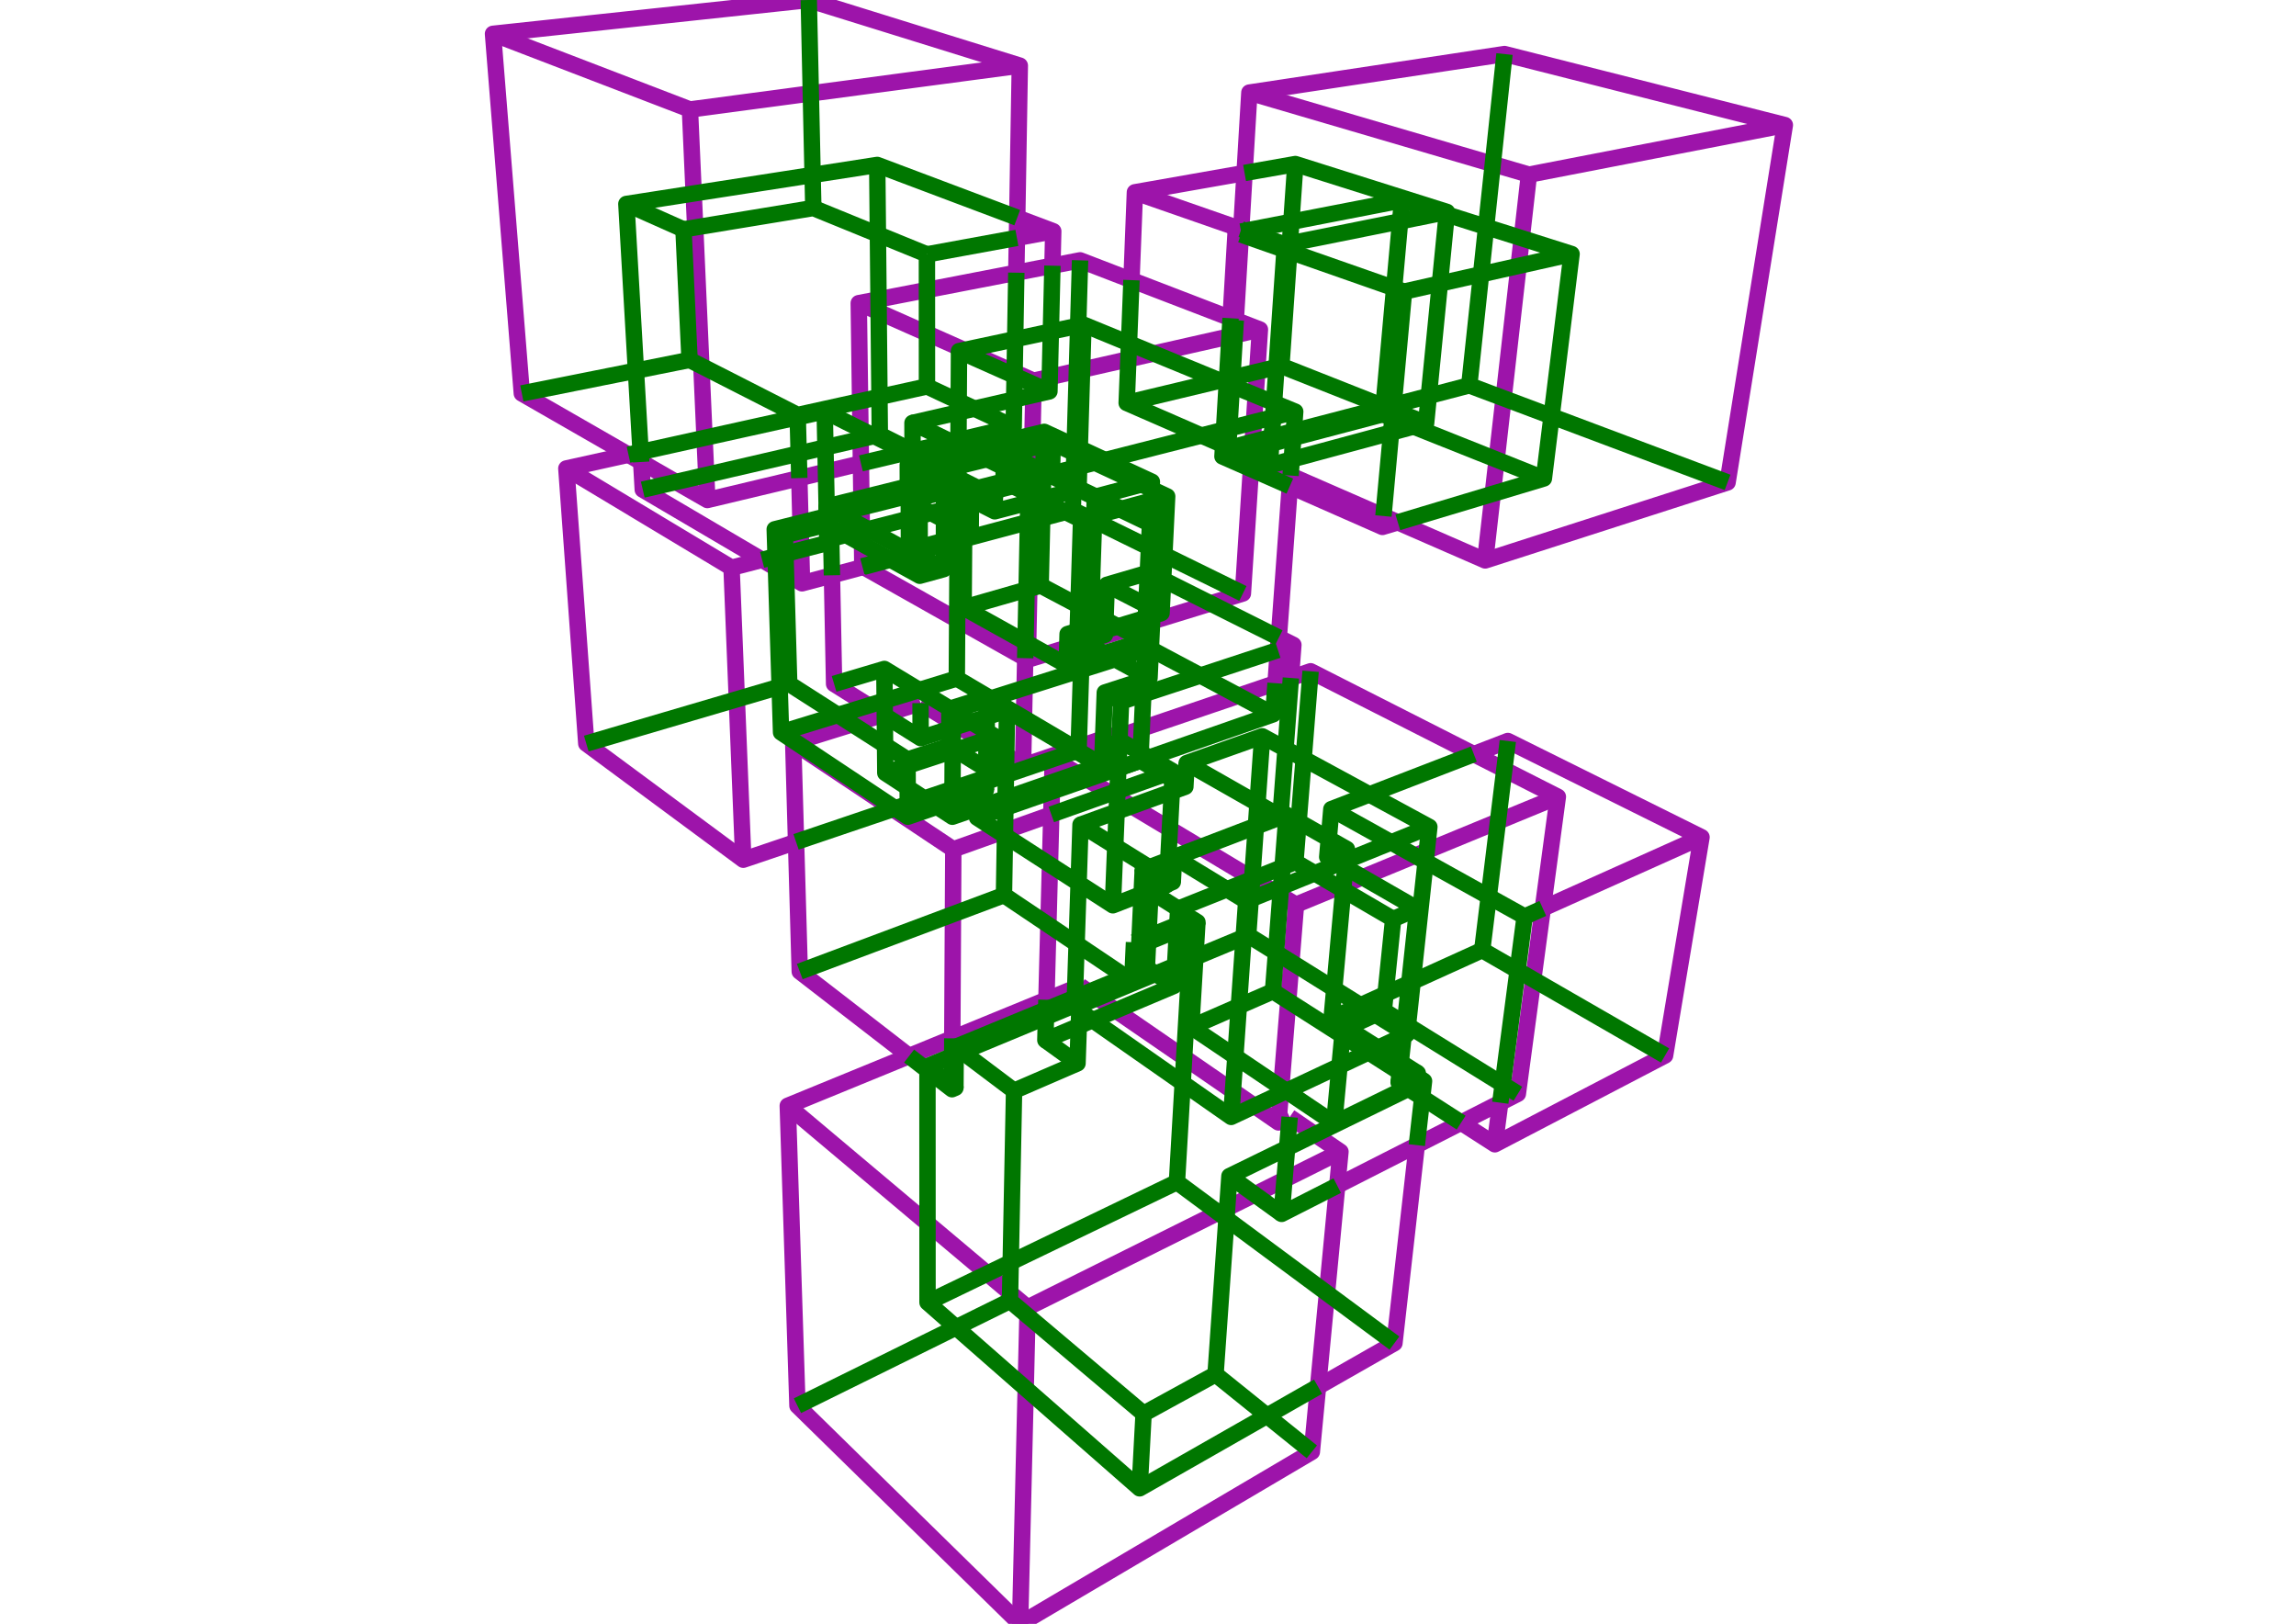 <?xml version='1.0' encoding='ascii'?>
<svg xmlns="http://www.w3.org/2000/svg" xmlns:inkscape="http://www.inkscape.org/namespaces/inkscape" height="297" version="1.1" width="420">
    <g id="fressstylelayer_LineSet" inkscape:groupmode="lineset" inkscape:label="fressstylelayer_LineSet">
        <g id="strokes" inkscape:groupmode="layer" inkscape:label="strokes">
            <path d=" M 197.587, 180.322 196.678, 180.695 191.417, 182.851 182.164, 186.643 174.200, 189.907 166.296, 193.146 157.043, 196.938 147.790, 200.731 144.106, 202.241 144.428, 212.235 144.751, 222.230 145.073, 232.225 145.396, 242.220 145.719, 252.214 145.876, 257.103 153.020, 264.101 160.163, 271.099 167.307, 278.096 174.450, 285.094 181.594, 292.092 186.604, 297.000 195.218, 291.921 203.833, 286.843 212.447, 281.764 221.061, 276.685 229.676, 271.606 238.290, 266.528 239.970, 265.537 240.920, 255.583 241.108, 253.613 242.058, 243.658 242.739, 236.513 243.689, 226.559 244.616, 216.845 245.208, 210.649 240.550, 207.468 235.918, 204.304 " fill="none" stroke="rgb(157, 20, 170)" stroke-linecap="butt" stroke-linejoin="round" stroke-opacity="1.0" stroke-width="3.0" />
            <path d=" M 245.208, 210.649 236.256, 215.107 234.968, 215.748 226.017, 220.206 224.484, 220.969 215.533, 225.426 206.581, 229.884 197.630, 234.341 188.678, 238.799 187.981, 239.146 " fill="none" stroke="rgb(157, 20, 170)" stroke-linecap="butt" stroke-linejoin="round" stroke-opacity="1.0" stroke-width="3.0" />
            <path d=" M 144.106, 202.241 151.758, 208.678 159.411, 215.115 167.064, 221.552 169.666, 223.740 177.318, 230.177 184.777, 236.451 187.981, 239.146 187.946, 240.623 187.708, 250.620 187.629, 253.946 187.391, 263.944 187.153, 273.941 186.915, 283.938 186.677, 293.935 186.604, 297.000 " fill="none" stroke="rgb(157, 20, 170)" stroke-linecap="butt" stroke-linejoin="round" stroke-opacity="1.0" stroke-width="3.0" />
            <path d=" M 235.918, 204.304 233.868, 205.286 " fill="none" stroke="rgb(157, 20, 170)" stroke-linecap="butt" stroke-linejoin="round" stroke-opacity="1.0" stroke-width="3.0" />
            <path d=" M 237.074, 165.469 236.271, 175.437 235.468, 185.405 234.666, 195.372 234.292, 200.010 233.868, 205.286 229.485, 202.270 221.247, 196.602 213.009, 190.933 204.771, 185.264 204.103, 184.805 197.587, 180.322 " fill="none" stroke="rgb(157, 20, 170)" stroke-linecap="butt" stroke-linejoin="round" stroke-opacity="1.0" stroke-width="3.0" />
            <path d=" M 207.605, 35.167 217.049, 38.454 226.493, 41.741 227.051, 41.935 " fill="none" stroke="rgb(157, 20, 170)" stroke-linecap="butt" stroke-linejoin="round" stroke-opacity="1.0" stroke-width="3.0" />
            <path d=" M 227.665, 31.637 217.817, 33.370 207.968, 35.103 207.605, 35.167 207.214, 45.160 206.976, 51.232 " fill="none" stroke="rgb(157, 20, 170)" stroke-linecap="butt" stroke-linejoin="round" stroke-opacity="1.0" stroke-width="3.0" />
            <path d=" M 241.108, 253.613 249.796, 248.662 255.083, 245.650 256.205, 235.713 257.328, 225.776 258.450, 215.839 259.172, 209.445 " fill="none" stroke="rgb(157, 20, 170)" stroke-linecap="butt" stroke-linejoin="round" stroke-opacity="1.0" stroke-width="3.0" />
            <path d=" M 117.289, 84.498 117.579, 89.552 126.199, 94.621 134.819, 99.691 139.411, 102.391 141.939, 103.878 143.787, 104.964 146.714, 106.686 152.185, 105.222 157.932, 103.684 " fill="none" stroke="rgb(157, 20, 170)" stroke-linecap="butt" stroke-linejoin="round" stroke-opacity="1.0" stroke-width="3.0" />
            <path d=" M 192.668, 42.290 186.018, 43.509 " fill="none" stroke="rgb(157, 20, 170)" stroke-linecap="butt" stroke-linejoin="round" stroke-opacity="1.0" stroke-width="3.0" />
            <path d=" M 192.518, 48.594 192.668, 42.290 186.081, 39.810 " fill="none" stroke="rgb(157, 20, 170)" stroke-linecap="butt" stroke-linejoin="round" stroke-opacity="1.0" stroke-width="3.0" />
            <path d=" M 168.394, 128.592 161.848, 130.625 161.564, 130.713 155.924, 132.465 146.375, 135.432 145.506, 135.702 145.099, 135.829 145.385, 145.825 145.618, 153.975 145.905, 163.971 146.191, 173.967 146.298, 177.693 154.211, 183.808 162.124, 189.922 166.296, 193.146 " fill="none" stroke="rgb(157, 20, 170)" stroke-linecap="butt" stroke-linejoin="round" stroke-opacity="1.0" stroke-width="3.0" />
            <path d=" M 174.385, 155.342 174.331, 165.342 174.278, 175.342 174.224, 185.342 174.200, 189.907 " fill="none" stroke="rgb(157, 20, 170)" stroke-linecap="butt" stroke-linejoin="round" stroke-opacity="1.0" stroke-width="3.0" />
            <path d=" M 187.142, 140.038 182.104, 136.962 179.782, 135.544 173.658, 131.806 168.394, 128.592 " fill="none" stroke="rgb(157, 20, 170)" stroke-linecap="butt" stroke-linejoin="round" stroke-opacity="1.0" stroke-width="3.0" />
            <path d=" M 203.911, 134.932 203.290, 134.574 196.487, 136.876 187.142, 140.038 187.314, 131.462 187.428, 125.795 187.537, 120.379 " fill="none" stroke="rgb(157, 20, 170)" stroke-linecap="butt" stroke-linejoin="round" stroke-opacity="1.0" stroke-width="3.0" />
            <path d=" M 145.099, 135.829 153.421, 141.374 161.742, 146.919 163.338, 147.982 171.660, 153.527 174.385, 155.342 182.981, 152.285 192.310, 148.967 " fill="none" stroke="rgb(157, 20, 170)" stroke-linecap="butt" stroke-linejoin="round" stroke-opacity="1.0" stroke-width="3.0" />
            <path d=" M 267.280, 205.323 273.446, 209.287 282.312, 204.662 291.179, 200.038 300.045, 195.413 304.589, 193.043 306.236, 183.179 307.882, 173.316 309.528, 163.452 311.175, 153.589 311.253, 153.122 302.297, 148.674 293.341, 144.225 284.385, 139.777 275.822, 135.524 269.601, 137.925 " fill="none" stroke="rgb(157, 20, 170)" stroke-linecap="butt" stroke-linejoin="round" stroke-opacity="1.0" stroke-width="3.0" />
            <path d=" M 311.253, 153.122 302.129, 157.216 293.005, 161.309 283.881, 165.402 282.223, 166.146 " fill="none" stroke="rgb(157, 20, 170)" stroke-linecap="butt" stroke-linejoin="round" stroke-opacity="1.0" stroke-width="3.0" />
            <path d=" M 114.966, 83.164 105.203, 85.327 103.601, 85.681 104.324, 95.655 105.047, 105.629 105.769, 115.603 106.492, 125.577 107.247, 136.000 115.287, 141.945 123.328, 147.891 131.368, 153.837 135.967, 157.239 145.440, 154.035 145.618, 153.975 " fill="none" stroke="rgb(157, 20, 170)" stroke-linecap="butt" stroke-linejoin="round" stroke-opacity="1.0" stroke-width="3.0" />
            <path d=" M 133.820, 103.835 134.222, 113.827 134.624, 123.819 135.025, 133.811 135.427, 143.803 135.829, 153.795 135.967, 157.239 " fill="none" stroke="rgb(157, 20, 170)" stroke-linecap="butt" stroke-linejoin="round" stroke-opacity="1.0" stroke-width="3.0" />
            <path d=" M 161.564, 130.713 158.890, 129.039 152.578, 125.086 152.380, 115.088 152.185, 105.222 " fill="none" stroke="rgb(157, 20, 170)" stroke-linecap="butt" stroke-linejoin="round" stroke-opacity="1.0" stroke-width="3.0" />
            <path d=" M 103.601, 85.681 112.174, 90.831 120.746, 95.981 129.318, 101.130 133.820, 103.835 139.411, 102.391 " fill="none" stroke="rgb(157, 20, 170)" stroke-linecap="butt" stroke-linejoin="round" stroke-opacity="1.0" stroke-width="3.0" />
            <path d=" M 235.943, 88.913 245.095, 92.943 252.884, 96.373 255.698, 95.528 " fill="none" stroke="rgb(157, 20, 170)" stroke-linecap="butt" stroke-linejoin="round" stroke-opacity="1.0" stroke-width="3.0" />
            <path d=" M 226.020, 42.543 226.994, 42.884 " fill="none" stroke="rgb(157, 20, 170)" stroke-linecap="butt" stroke-linejoin="round" stroke-opacity="1.0" stroke-width="3.0" />
            <path d=" M 227.026, 42.348 226.020, 42.543 225.435, 52.526 225.102, 58.201 " fill="none" stroke="rgb(157, 20, 170)" stroke-linecap="butt" stroke-linejoin="round" stroke-opacity="1.0" stroke-width="3.0" />
            <path d=" M 192.579, 138.776 197.069, 141.470 205.644, 146.614 214.000, 151.627 219.665, 155.025 228.240, 160.170 229.204, 160.748 237.074, 165.469 244.857, 162.261 254.102, 158.451 260.997, 155.609 270.242, 151.799 279.488, 147.988 284.974, 145.727 " fill="none" stroke="rgb(157, 20, 170)" stroke-linecap="butt" stroke-linejoin="round" stroke-opacity="1.0" stroke-width="3.0" />
            <path d=" M 244.616, 216.845 253.530, 212.313 259.172, 209.445 267.280, 205.323 274.442, 201.682 277.656, 200.048 278.991, 190.138 280.326, 180.227 280.472, 179.147 281.807, 169.237 282.223, 166.146 283.558, 156.236 284.893, 146.325 284.974, 145.727 276.056, 141.202 275.180, 140.757 269.601, 137.925 260.683, 133.400 251.766, 128.874 242.848, 124.349 239.744, 122.773 236.138, 123.997 233.329, 124.950 226.554, 127.249 217.084, 130.462 208.863, 133.251 204.823, 134.622 203.911, 134.932 203.268, 135.150 201.764, 135.660 197.302, 137.174 197.246, 137.193 197.105, 137.241 196.775, 137.353 192.579, 138.776 192.578, 138.828 192.466, 143.063 192.421, 144.765 192.310, 148.967 192.068, 158.151 191.805, 168.148 191.778, 169.168 191.514, 179.165 191.417, 182.851 " fill="none" stroke="rgb(157, 20, 170)" stroke-linecap="butt" stroke-linejoin="round" stroke-opacity="1.0" stroke-width="3.0" />
            <path d=" M 228.951, 83.863 236.083, 86.974 245.249, 90.971 253.067, 94.381 255.698, 95.528 264.864, 99.526 271.681, 102.499 281.201, 99.436 290.720, 96.373 300.239, 93.309 309.758, 90.246 316.021, 88.231 317.603, 78.357 319.186, 68.483 320.768, 58.609 322.351, 48.735 323.933, 38.861 325.516, 28.987 326.496, 22.871 316.802, 20.416 307.108, 17.962 297.414, 15.507 287.720, 13.052 278.026, 10.598 275.213, 9.885 265.325, 11.378 255.437, 12.871 245.549, 14.364 235.662, 15.857 228.543, 16.931 227.947, 26.914 227.665, 31.637 227.070, 41.619 227.051, 41.935 227.026, 42.348 226.994, 42.884 226.399, 52.867 226.058, 58.569 " fill="none" stroke="rgb(157, 20, 170)" stroke-linecap="butt" stroke-linejoin="round" stroke-opacity="1.0" stroke-width="3.0" />
            <path d=" M 326.496, 22.871 316.678, 24.773 306.861, 26.676 297.044, 28.578 287.226, 30.481 279.684, 31.942 " fill="none" stroke="rgb(157, 20, 170)" stroke-linecap="butt" stroke-linejoin="round" stroke-opacity="1.0" stroke-width="3.0" />
            <path d=" M 228.543, 16.931 238.138, 19.748 247.734, 22.564 257.329, 25.380 266.924, 28.197 276.519, 31.013 279.684, 31.942 278.557, 41.878 278.366, 43.568 277.238, 53.504 276.112, 63.441 274.984, 73.377 273.858, 83.313 273.063, 90.320 271.936, 100.256 271.681, 102.499 " fill="none" stroke="rgb(157, 20, 170)" stroke-linecap="butt" stroke-linejoin="round" stroke-opacity="1.0" stroke-width="3.0" />
            <path d=" M 188.019, 120.651 191.453, 119.594 195.219, 118.435 197.925, 117.603 198.297, 117.488 205.701, 115.210 209.549, 114.026 209.731, 113.970 210.481, 113.739 210.758, 113.654 220.316, 110.713 221.440, 110.367 227.359, 108.545 228.003, 98.566 228.646, 88.587 228.827, 85.780 228.951, 83.863 228.964, 83.662 229.068, 82.053 229.147, 80.821 229.380, 77.205 229.696, 72.309 229.975, 67.986 230.473, 60.266 226.058, 58.569 225.102, 58.201 215.768, 54.612 206.976, 51.232 197.573, 47.616 192.518, 48.594 185.911, 49.871 176.093, 51.770 169.560, 53.033 160.707, 54.746 157.089, 55.445 157.225, 65.444 157.332, 73.378 157.401, 78.493 157.426, 80.325 157.486, 84.751 157.571, 91.071 157.595, 92.822 157.640, 96.159 157.652, 97.085 157.685, 99.459 157.740, 103.576 157.932, 103.684 166.643, 108.596 175.091, 113.361 183.802, 118.273 187.537, 120.379 188.019, 120.651 " fill="none" stroke="rgb(157, 20, 170)" stroke-linecap="butt" stroke-linejoin="round" stroke-opacity="1.0" stroke-width="3.0" />
            <path d=" M 230.473, 60.266 225.895, 61.302 224.907, 61.525 215.153, 63.731 211.066, 64.655 206.410, 65.708 196.657, 67.914 192.033, 68.960 189.072, 69.629 " fill="none" stroke="rgb(157, 20, 170)" stroke-linecap="butt" stroke-linejoin="round" stroke-opacity="1.0" stroke-width="3.0" />
            <path d=" M 157.089, 55.445 166.231, 59.499 169.563, 60.977 176.398, 64.009 185.603, 68.091 189.072, 69.629 189.059, 70.281 188.868, 79.500 188.818, 81.946 188.751, 85.200 188.692, 88.053 188.640, 90.557 188.615, 91.779 188.409, 101.777 188.202, 111.774 188.019, 120.651 " fill="none" stroke="rgb(157, 20, 170)" stroke-linecap="butt" stroke-linejoin="round" stroke-opacity="1.0" stroke-width="3.0" />
            <path d=" M 185.911, 49.871 186.018, 43.509 186.081, 39.810 186.249, 29.811 186.418, 19.813 186.550, 12.001 177.001, 9.032 167.452, 6.064 157.903, 3.095 148.353, 0.127 147.946, 0.000 138.003, 1.065 128.060, 2.129 118.117, 3.194 108.173, 4.258 98.230, 5.323 90.183, 6.185 90.982, 16.153 91.781, 26.121 92.580, 36.089 93.380, 46.057 94.179, 56.025 94.978, 65.993 95.456, 71.958 104.127, 76.938 112.799, 81.919 114.966, 83.164 117.289, 84.498 123.643, 88.148 129.390, 91.449 139.117, 89.130 146.215, 87.438 151.085, 86.277 157.486, 84.751 " fill="none" stroke="rgb(157, 20, 170)" stroke-linecap="butt" stroke-linejoin="round" stroke-opacity="1.0" stroke-width="3.0" />
            <path d=" M 186.550, 12.001 176.637, 13.319 166.725, 14.636 156.812, 15.954 146.899, 17.271 136.986, 18.589 127.073, 19.906 126.209, 20.021 " fill="none" stroke="rgb(157, 20, 170)" stroke-linecap="butt" stroke-linejoin="round" stroke-opacity="1.0" stroke-width="3.0" />
            <path d=" M 90.183, 6.185 99.518, 9.770 108.854, 13.356 118.189, 16.941 126.209, 20.021 126.653, 30.011 126.893, 35.387 127.170, 41.603 127.615, 51.593 128.060, 61.583 128.297, 66.924 128.742, 76.915 128.883, 80.081 129.328, 90.071 129.390, 91.449 " fill="none" stroke="rgb(157, 20, 170)" stroke-linecap="butt" stroke-linejoin="round" stroke-opacity="1.0" stroke-width="3.0" />
            <path d=" M 236.595, 117.956 233.769, 118.885 " fill="none" stroke="rgb(157, 20, 170)" stroke-linecap="butt" stroke-linejoin="round" stroke-opacity="1.0" stroke-width="3.0" />
            <path d=" M 236.138, 123.997 236.595, 117.956 233.933, 116.623 " fill="none" stroke="rgb(157, 20, 170)" stroke-linecap="butt" stroke-linejoin="round" stroke-opacity="1.0" stroke-width="3.0" />
            <path d=" M 146.215, 87.438 146.427, 95.623 146.467, 97.134 146.714, 106.686 " fill="none" stroke="rgb(157, 20, 170)" stroke-linecap="butt" stroke-linejoin="round" stroke-opacity="1.0" stroke-width="3.0" />
            <path d=" M 233.329, 124.950 233.769, 118.885 233.933, 116.623 234.657, 106.649 235.380, 96.675 235.943, 88.913 236.083, 86.974 " fill="none" stroke="rgb(157, 20, 170)" stroke-linecap="butt" stroke-linejoin="round" stroke-opacity="1.0" stroke-width="3.0" />
            <path d=" M 253.067, 94.381 252.884, 96.373 " fill="none" stroke="rgb(157, 20, 170)" stroke-linecap="butt" stroke-linejoin="round" stroke-opacity="1.0" stroke-width="3.0" />
            <path d=" M 274.442, 201.682 273.446, 209.287 " fill="none" stroke="rgb(157, 20, 170)" stroke-linecap="butt" stroke-linejoin="round" stroke-opacity="1.0" stroke-width="3.0" />
        </g>
    </g>
    <g id="fressstylelayer_hidden lines" inkscape:groupmode="lineset" inkscape:label="fressstylelayer_hidden lines">
        <g id="strokes" inkscape:groupmode="layer" inkscape:label="strokes">
            <path d=" M 145.876, 257.103 154.844, 252.678 163.812, 248.253 172.779, 243.828 174.894, 242.784 183.862, 238.359 184.748, 237.922 " fill="none" stroke="rgb(0, 119, 0)" stroke-linecap="butt" stroke-linejoin="round" stroke-opacity="1.0" stroke-width="3.0" />
            <path d=" M 259.172, 209.445 260.155, 200.744 260.495, 197.728 257.636, 199.124 248.650, 203.512 240.550, 207.468 235.449, 209.959 226.463, 214.347 224.895, 215.112 224.484, 220.969 224.349, 222.901 223.650, 232.877 222.950, 242.852 222.354, 251.357 213.584, 256.162 209.192, 258.568 201.552, 252.115 193.913, 245.662 187.946, 240.623 184.748, 237.922 184.777, 236.451 184.886, 230.866 185.081, 220.868 185.277, 210.870 185.472, 200.872 185.499, 199.504 194.677, 195.533 197.109, 194.481 197.339, 187.656 197.434, 184.871 197.467, 183.884 197.481, 183.461 197.527, 182.097 197.587, 180.322 " fill="none" stroke="rgb(0, 119, 0)" stroke-linecap="butt" stroke-linejoin="round" stroke-opacity="1.0" stroke-width="3.0" />
            <path d=" M 222.354, 251.357 230.144, 257.628 231.768, 258.935 239.558, 265.206 239.970, 265.537 " fill="none" stroke="rgb(0, 119, 0)" stroke-linecap="butt" stroke-linejoin="round" stroke-opacity="1.0" stroke-width="3.0" />
            <path d=" M 235.918, 204.304 235.449, 209.959 234.968, 215.748 234.448, 222.015 243.362, 217.483 244.616, 216.845 " fill="none" stroke="rgb(0, 119, 0)" stroke-linecap="butt" stroke-linejoin="round" stroke-opacity="1.0" stroke-width="3.0" />
            <path d=" M 224.895, 215.112 233.001, 220.969 234.448, 222.015 " fill="none" stroke="rgb(0, 119, 0)" stroke-linecap="butt" stroke-linejoin="round" stroke-opacity="1.0" stroke-width="3.0" />
            <path d=" M 196.561, 184.261 197.467, 183.884 206.701, 180.047 214.949, 176.620 224.183, 172.782 228.328, 171.060 " fill="none" stroke="rgb(0, 119, 0)" stroke-linecap="butt" stroke-linejoin="round" stroke-opacity="1.0" stroke-width="3.0" />
            <path d=" M 230.895, 134.661 230.191, 144.636 230.029, 146.940 229.730, 151.177 229.051, 160.809 228.347, 170.785 228.328, 171.060 236.815, 176.348 245.303, 181.636 251.598, 185.558 257.376, 189.159 " fill="none" stroke="rgb(0, 119, 0)" stroke-linecap="butt" stroke-linejoin="round" stroke-opacity="1.0" stroke-width="3.0" />
            <path d=" M 233.933, 116.623 224.992, 112.146 221.440, 110.367 212.777, 106.030 211.147, 105.213 210.878, 105.078 210.147, 104.713 209.964, 104.766 202.462, 106.961 209.699, 110.684 209.875, 110.774 210.600, 111.148 210.867, 111.285 212.485, 112.118 212.777, 106.030 212.995, 101.500 213.474, 91.511 213.509, 90.784 210.650, 89.451 208.835, 88.604 200.289, 84.620 197.479, 83.309 196.547, 82.875 192.573, 81.022 190.954, 81.420 188.818, 81.946 184.291, 83.059 183.647, 83.217 180.544, 83.980 175.303, 85.268 173.411, 85.734 172.362, 85.991 169.405, 86.719 168.839, 86.858 168.211, 87.012 166.949, 87.322 166.221, 87.501 166.227, 88.924 166.234, 90.656 166.237, 91.569 166.238, 91.690 166.250, 94.873 166.273, 100.620 166.991, 100.429 168.235, 100.098 172.670, 98.917 175.180, 98.249 176.366, 97.933 177.567, 97.613 177.615, 91.948 177.620, 91.315 177.624, 90.882 180.602, 90.121 185.312, 88.917 188.184, 88.183 188.692, 88.053 190.815, 87.510 192.423, 87.099 196.369, 88.995 197.294, 89.440 200.277, 90.873 200.275, 90.942 200.159, 94.399 200.133, 95.191 199.798, 105.186 199.571, 111.966 199.480, 114.686 197.130, 115.400 195.290, 115.959 195.219, 118.435 195.127, 121.641 197.823, 120.797 201.987, 119.494 209.409, 117.172 209.549, 114.026 209.595, 113.002 209.699, 110.684 209.964, 104.766 210.172, 100.116 210.366, 95.793 210.375, 95.584 210.555, 91.584 210.650, 89.451 210.710, 88.107 202.155, 84.144 197.518, 81.996 196.585, 81.564 191.010, 78.982 188.868, 79.500 179.149, 81.852 177.160, 82.333 175.318, 82.779 170.047, 84.054 169.002, 84.307 166.941, 84.806 166.053, 85.020 166.069, 88.963 166.077, 90.695 166.080, 91.608 166.237, 91.569 166.962, 91.386 168.219, 91.069 171.545, 90.230 174.176, 89.567 174.744, 89.423 175.233, 89.300 176.430, 88.998 175.238, 88.398 173.554, 88.820 172.986, 88.963 170.358, 89.622 168.217, 90.159 166.959, 90.474 166.234, 90.656 166.077, 90.695 157.595, 92.822 153.435, 93.866 151.252, 94.413 151.242, 94.415 146.427, 95.623 141.718, 96.804 141.873, 101.756 141.939, 103.878 142.250, 113.873 142.562, 123.868 142.615, 125.594 142.876, 133.952 145.506, 135.702 153.832, 141.241 162.158, 146.780 163.753, 147.842 166.061, 149.377 171.406, 147.550 174.228, 146.585 178.778, 145.030 180.355, 144.491 178.794, 143.506 178.778, 145.030 178.749, 147.811 178.731, 149.542 182.981, 152.285 183.833, 152.835 192.068, 158.151 197.305, 161.531 203.573, 165.577 208.828, 163.530 213.339, 161.772 213.475, 161.720 214.537, 161.306 213.529, 160.681 210.229, 158.633 204.009, 154.774 197.655, 150.831 197.328, 160.825 197.305, 161.531 196.978, 171.526 196.941, 172.636 196.678, 180.695 196.620, 182.471 196.575, 183.837 196.561, 184.261 197.434, 184.871 199.885, 186.583 208.082, 192.311 216.346, 198.085 224.543, 203.813 225.211, 204.279 229.485, 202.270 234.292, 200.010 235.295, 199.539 244.345, 195.285 245.032, 194.962 250.349, 192.462 251.425, 191.956 252.070, 191.654 256.755, 189.451 257.376, 189.159 257.546, 187.586 258.415, 179.537 259.487, 169.595 260.560, 159.653 260.785, 157.570 260.997, 155.609 261.468, 151.241 252.677, 146.474 250.506, 145.296 241.715, 140.529 238.470, 138.769 235.156, 136.972 230.895, 134.661 221.470, 138.003 217.073, 139.562 225.763, 144.511 230.029, 146.940 234.222, 149.328 234.976, 139.356 235.156, 136.972 235.911, 127.001 236.138, 123.997 " fill="none" stroke="rgb(0, 119, 0)" stroke-linecap="butt" stroke-linejoin="round" stroke-opacity="1.0" stroke-width="3.0" />
            <path d=" M 261.468, 151.241 252.198, 154.991 242.928, 158.741 240.505, 159.721 231.235, 163.472 227.956, 164.798 " fill="none" stroke="rgb(0, 119, 0)" stroke-linecap="butt" stroke-linejoin="round" stroke-opacity="1.0" stroke-width="3.0" />
            <path d=" M 214.779, 156.757 214.916, 156.841 223.452, 162.050 224.435, 162.649 227.956, 164.798 227.263, 174.774 226.569, 184.750 225.875, 194.726 225.211, 204.279 " fill="none" stroke="rgb(0, 119, 0)" stroke-linecap="butt" stroke-linejoin="round" stroke-opacity="1.0" stroke-width="3.0" />
            <path d=" M 234.222, 149.328 224.881, 152.897 215.539, 156.467 214.779, 156.757 214.772, 156.896 214.537, 161.306 " fill="none" stroke="rgb(0, 119, 0)" stroke-linecap="butt" stroke-linejoin="round" stroke-opacity="1.0" stroke-width="3.0" />
            <path d=" M 206.098, 73.699 215.823, 71.372 223.150, 69.619 224.450, 69.308 225.431, 69.073 229.975, 67.986 234.401, 66.927 " fill="none" stroke="rgb(0, 119, 0)" stroke-linecap="butt" stroke-linejoin="round" stroke-opacity="1.0" stroke-width="3.0" />
            <path d=" M 236.955, 30.003 236.265, 39.979 236.224, 40.562 235.534, 50.539 234.845, 60.515 234.401, 66.927 243.701, 70.604 253.000, 74.281 260.875, 77.395 " fill="none" stroke="rgb(0, 119, 0)" stroke-linecap="butt" stroke-linejoin="round" stroke-opacity="1.0" stroke-width="3.0" />
            <path d=" M 206.976, 51.232 206.586, 61.224 206.524, 62.790 206.410, 65.708 206.098, 73.699 215.265, 77.693 219.768, 79.655 223.742, 81.386 224.672, 81.792 224.955, 81.915 226.701, 82.676 228.964, 83.662 232.285, 85.109 236.297, 84.026 245.952, 81.421 254.468, 79.123 258.580, 78.014 260.875, 77.395 261.367, 72.412 262.348, 62.460 263.330, 52.509 263.394, 51.862 264.375, 41.910 264.640, 39.221 264.686, 38.759 255.150, 35.748 245.614, 32.737 236.955, 30.003 227.665, 31.637 " fill="none" stroke="rgb(0, 119, 0)" stroke-linecap="butt" stroke-linejoin="round" stroke-opacity="1.0" stroke-width="3.0" />
            <path d=" M 264.686, 38.759 263.766, 38.944 253.962, 40.914 244.158, 42.884 235.041, 44.716 " fill="none" stroke="rgb(0, 119, 0)" stroke-linecap="butt" stroke-linejoin="round" stroke-opacity="1.0" stroke-width="3.0" />
            <path d=" M 227.051, 41.935 227.803, 42.197 235.041, 44.716 234.360, 54.693 233.680, 64.670 233.064, 73.692 232.384, 83.669 232.285, 85.109 " fill="none" stroke="rgb(0, 119, 0)" stroke-linecap="butt" stroke-linejoin="round" stroke-opacity="1.0" stroke-width="3.0" />
            <path d=" M 169.669, 238.205 178.677, 233.861 184.886, 230.866 193.893, 226.522 202.901, 222.178 211.908, 217.835 215.296, 216.200 " fill="none" stroke="rgb(0, 119, 0)" stroke-linecap="butt" stroke-linejoin="round" stroke-opacity="1.0" stroke-width="3.0" />
            <path d=" M 218.087, 168.046 218.028, 169.063 217.449, 179.046 216.871, 189.029 216.346, 198.085 215.767, 208.068 215.296, 216.200 223.334, 222.150 224.349, 222.901 232.387, 228.851 240.424, 234.800 242.739, 236.513 250.777, 242.463 255.083, 245.650 " fill="none" stroke="rgb(0, 119, 0)" stroke-linecap="butt" stroke-linejoin="round" stroke-opacity="1.0" stroke-width="3.0" />
            <path d=" M 166.296, 193.146 169.659, 195.745 174.150, 199.215 174.777, 198.949 174.154, 198.470 169.658, 195.004 169.659, 195.745 169.661, 205.745 169.664, 215.745 169.666, 223.740 169.668, 233.740 169.669, 238.205 174.894, 242.784 182.414, 249.376 187.629, 253.946 195.149, 260.538 202.669, 267.129 208.468, 272.211 217.157, 267.261 225.845, 262.310 231.768, 258.935 240.456, 253.984 241.108, 253.613 " fill="none" stroke="rgb(0, 119, 0)" stroke-linecap="butt" stroke-linejoin="round" stroke-opacity="1.0" stroke-width="3.0" />
            <path d=" M 209.192, 258.568 208.662, 268.554 208.468, 272.211 " fill="none" stroke="rgb(0, 119, 0)" stroke-linecap="butt" stroke-linejoin="round" stroke-opacity="1.0" stroke-width="3.0" />
            <path d=" M 185.499, 199.504 177.509, 193.490 174.822, 191.467 " fill="none" stroke="rgb(0, 119, 0)" stroke-linecap="butt" stroke-linejoin="round" stroke-opacity="1.0" stroke-width="3.0" />
            <path d=" M 209.790, 177.036 200.547, 180.851 197.527, 182.097 196.620, 182.471 191.370, 184.638 182.126, 188.453 174.822, 191.467 174.777, 198.949 " fill="none" stroke="rgb(0, 119, 0)" stroke-linecap="butt" stroke-linejoin="round" stroke-opacity="1.0" stroke-width="3.0" />
            <path d=" M 117.579, 89.552 123.643, 88.148 133.386, 85.892 143.128, 83.636 152.870, 81.380 157.426, 80.325 159.909, 79.750 160.946, 79.510 " fill="none" stroke="rgb(0, 119, 0)" stroke-linecap="butt" stroke-linejoin="round" stroke-opacity="1.0" stroke-width="3.0" />
            <path d=" M 160.469, 30.166 160.565, 40.165 160.591, 42.865 160.688, 52.865 160.707, 54.746 160.803, 64.745 160.879, 72.594 160.946, 79.510 166.934, 82.499 170.047, 84.054 172.780, 85.418 173.411, 85.734 175.295, 86.674 " fill="none" stroke="rgb(0, 119, 0)" stroke-linecap="butt" stroke-linejoin="round" stroke-opacity="1.0" stroke-width="3.0" />
            <path d=" M 157.932, 103.684 162.911, 102.352 166.993, 101.260 166.799, 101.155 158.798, 96.790 157.640, 96.159 153.435, 93.866 151.216, 92.656 151.206, 92.650 151.242, 94.415 151.273, 95.918 151.330, 98.712 154.747, 97.833 157.652, 97.085 158.798, 96.790 166.250, 94.873 166.972, 94.687 168.225, 94.365 170.321, 93.825 172.687, 93.216 175.214, 92.566 176.407, 92.259 177.615, 91.948 178.446, 91.735 181.998, 90.821 180.602, 90.121 178.870, 89.253 174.244, 86.935 172.362, 85.991 171.732, 85.675 169.002, 84.307 166.936, 83.272 165.891, 82.748 159.909, 79.750 157.401, 78.493 150.858, 75.213 145.927, 76.305 136.164, 78.468 128.883, 80.081 119.120, 82.244 117.184, 82.673 114.966, 83.164 " fill="none" stroke="rgb(0, 119, 0)" stroke-linecap="butt" stroke-linejoin="round" stroke-opacity="1.0" stroke-width="3.0" />
            <path d=" M 175.429, 64.215 175.369, 74.215 175.332, 80.497 175.318, 82.779 175.306, 84.799 175.303, 85.268 175.295, 86.674 174.244, 86.935 170.716, 87.810 166.227, 88.924 166.069, 88.963 157.571, 91.071 151.206, 92.650 " fill="none" stroke="rgb(0, 119, 0)" stroke-linecap="butt" stroke-linejoin="round" stroke-opacity="1.0" stroke-width="3.0" />
            <path d=" M 145.916, 75.900 145.927, 76.305 146.186, 86.302 146.215, 87.438 " fill="none" stroke="rgb(0, 119, 0)" stroke-linecap="butt" stroke-linejoin="round" stroke-opacity="1.0" stroke-width="3.0" />
            <path d=" M 166.917, 77.348 176.662, 75.103 185.519, 73.063 191.971, 71.577 " fill="none" stroke="rgb(0, 119, 0)" stroke-linecap="butt" stroke-linejoin="round" stroke-opacity="1.0" stroke-width="3.0" />
            <path d=" M 236.083, 86.974 236.297, 84.026 236.583, 80.076 236.672, 78.857 236.931, 75.281 233.064, 73.692 229.696, 72.309 225.345, 70.521 224.402, 70.134 223.150, 69.619 213.900, 65.819 211.066, 64.655 206.524, 62.790 198.200, 59.370 197.225, 59.577 192.231, 60.640 185.705, 62.028 176.398, 64.009 175.429, 64.215 184.565, 68.281 185.592, 68.738 189.059, 70.281 191.971, 71.577 192.033, 68.960 192.231, 60.640 192.469, 50.643 192.518, 48.594 " fill="none" stroke="rgb(0, 119, 0)" stroke-linecap="butt" stroke-linejoin="round" stroke-opacity="1.0" stroke-width="3.0" />
            <path d=" M 166.993, 101.260 166.991, 100.429 166.972, 94.687 166.962, 91.386 166.959, 90.474 166.949, 87.322 166.941, 84.806 166.936, 83.272 166.933, 82.499 166.917, 77.348 174.027, 80.808 177.160, 82.333 179.909, 83.671 180.544, 83.980 188.194, 87.703 " fill="none" stroke="rgb(0, 119, 0)" stroke-linecap="butt" stroke-linejoin="round" stroke-opacity="1.0" stroke-width="3.0" />
            <path d=" M 169.558, 46.525 169.560, 53.033 169.563, 60.977 169.566, 70.676 160.879, 72.594 157.332, 73.378 147.567, 75.535 145.916, 75.900 137.006, 71.361 128.297, 66.924 126.141, 65.826 125.674, 55.837 125.207, 45.848 125.024, 41.956 127.170, 41.603 137.037, 39.978 146.904, 38.353 148.780, 38.044 158.038, 41.823 160.591, 42.865 169.558, 46.525 " fill="none" stroke="rgb(0, 119, 0)" stroke-linecap="butt" stroke-linejoin="round" stroke-opacity="1.0" stroke-width="3.0" />
            <path d=" M 186.081, 39.810 176.722, 36.286 167.364, 32.762 160.469, 30.166 150.587, 31.702 148.647, 32.004 138.766, 33.541 128.885, 35.078 126.893, 35.387 117.012, 36.924 114.579, 37.302 115.152, 47.286 115.726, 57.270 116.299, 67.253 116.329, 67.787 116.903, 77.770 117.184, 82.673 117.289, 84.498 " fill="none" stroke="rgb(0, 119, 0)" stroke-linecap="butt" stroke-linejoin="round" stroke-opacity="1.0" stroke-width="3.0" />
            <path d=" M 125.024, 41.956 115.890, 37.886 114.579, 37.302 " fill="none" stroke="rgb(0, 119, 0)" stroke-linecap="butt" stroke-linejoin="round" stroke-opacity="1.0" stroke-width="3.0" />
            <path d=" M 146.298, 177.693 155.664, 174.188 165.029, 170.683 174.395, 167.178 183.654, 163.713 " fill="none" stroke="rgb(0, 119, 0)" stroke-linecap="butt" stroke-linejoin="round" stroke-opacity="1.0" stroke-width="3.0" />
            <path d=" M 184.211, 129.929 184.046, 139.928 183.945, 146.013 183.833, 152.835 183.668, 162.834 183.654, 163.713 191.778, 169.168 196.941, 172.636 205.243, 178.211 207.112, 179.465 " fill="none" stroke="rgb(0, 119, 0)" stroke-linecap="butt" stroke-linejoin="round" stroke-opacity="1.0" stroke-width="3.0" />
            <path d=" M 207.435, 172.342 207.112, 179.465 197.875, 183.297 197.481, 183.461 196.575, 183.837 191.334, 186.011 182.097, 189.843 172.860, 193.675 169.658, 195.004 " fill="none" stroke="rgb(0, 119, 0)" stroke-linecap="butt" stroke-linejoin="round" stroke-opacity="1.0" stroke-width="3.0" />
            <path d=" M 214.746, 180.317 209.790, 177.036 210.020, 172.306 210.070, 171.280 210.470, 163.021 " fill="none" stroke="rgb(0, 119, 0)" stroke-linecap="butt" stroke-linejoin="round" stroke-opacity="1.0" stroke-width="3.0" />
            <path d=" M 269.601, 137.925 260.271, 141.526 250.942, 145.128 250.506, 145.296 243.538, 147.986 243.069, 153.409 242.782, 156.737 246.387, 155.292 243.069, 153.409 237.553, 150.279 235.349, 149.028 229.730, 151.177 220.390, 154.748 219.665, 155.025 214.916, 156.841 214.772, 156.896 213.704, 157.304 210.229, 158.633 209.034, 159.090 213.339, 161.772 213.468, 161.852 213.475, 161.720 213.529, 160.681 213.704, 157.304 214.000, 151.627 214.355, 144.789 214.473, 142.523 214.549, 141.058 210.203, 138.555 208.665, 137.669 204.790, 135.438 203.911, 134.932 " fill="none" stroke="rgb(0, 119, 0)" stroke-linecap="butt" stroke-linejoin="round" stroke-opacity="1.0" stroke-width="3.0" />
            <path d=" M 214.549, 141.058 205.127, 144.409 195.706, 147.760 192.310, 148.967 " fill="none" stroke="rgb(0, 119, 0)" stroke-linecap="butt" stroke-linejoin="round" stroke-opacity="1.0" stroke-width="3.0" />
            <path d=" M 215.519, 166.201 210.470, 163.021 213.468, 161.852 " fill="none" stroke="rgb(0, 119, 0)" stroke-linecap="butt" stroke-linejoin="round" stroke-opacity="1.0" stroke-width="3.0" />
            <path d=" M 168.405, 134.997 173.652, 133.315 183.174, 130.261 184.211, 129.929 192.820, 135.016 196.775, 137.353 201.277, 140.013 203.040, 141.055 " fill="none" stroke="rgb(0, 119, 0)" stroke-linecap="butt" stroke-linejoin="round" stroke-opacity="1.0" stroke-width="3.0" />
            <path d=" M 161.564, 130.713 161.851, 130.893 168.405, 134.997 168.394, 128.592 " fill="none" stroke="rgb(0, 119, 0)" stroke-linecap="butt" stroke-linejoin="round" stroke-opacity="1.0" stroke-width="3.0" />
            <path d=" M 209.034, 159.090 208.828, 163.530 208.436, 171.938 208.388, 172.967 " fill="none" stroke="rgb(0, 119, 0)" stroke-linecap="butt" stroke-linejoin="round" stroke-opacity="1.0" stroke-width="3.0" />
            <path d=" M 207.435, 172.342 208.388, 172.967 210.020, 172.306 215.302, 170.167 218.028, 169.063 219.045, 168.651 218.087, 168.046 215.358, 169.147 210.070, 171.280 208.436, 171.938 207.435, 172.342 " fill="none" stroke="rgb(0, 119, 0)" stroke-linecap="butt" stroke-linejoin="round" stroke-opacity="1.0" stroke-width="3.0" />
            <path d=" M 203.290, 134.574 203.268, 135.150 203.040, 141.055 204.585, 140.515 208.600, 139.115 210.203, 138.555 219.645, 135.261 229.087, 131.967 232.918, 130.630 233.329, 124.950 " fill="none" stroke="rgb(0, 119, 0)" stroke-linecap="butt" stroke-linejoin="round" stroke-opacity="1.0" stroke-width="3.0" />
            <path d=" M 142.876, 133.952 152.436, 131.019 153.265, 130.765 158.890, 129.039 168.141, 126.200 175.028, 124.087 " fill="none" stroke="rgb(0, 119, 0)" stroke-linecap="butt" stroke-linejoin="round" stroke-opacity="1.0" stroke-width="3.0" />
            <path d=" M 175.238, 88.398 175.233, 89.300 175.228, 90.101 175.228, 90.177 175.214, 92.566 175.180, 98.249 175.121, 108.249 175.091, 113.361 175.032, 123.360 175.028, 124.087 181.237, 127.750 189.850, 132.830 197.246, 137.193 197.301, 137.226 " fill="none" stroke="rgb(0, 119, 0)" stroke-linecap="butt" stroke-linejoin="round" stroke-opacity="1.0" stroke-width="3.0" />
            <path d=" M 197.931, 117.395 197.925, 117.603 197.823, 120.797 197.768, 122.531 197.450, 132.526 197.302, 137.174 197.301, 137.226 197.160, 137.273 192.578, 138.828 183.108, 142.042 178.794, 143.506 " fill="none" stroke="rgb(0, 119, 0)" stroke-linecap="butt" stroke-linejoin="round" stroke-opacity="1.0" stroke-width="3.0" />
            <path d=" M 166.014, 138.918 166.019, 140.049 166.037, 144.048 166.050, 147.065 166.061, 149.377 " fill="none" stroke="rgb(0, 119, 0)" stroke-linecap="butt" stroke-linejoin="round" stroke-opacity="1.0" stroke-width="3.0" />
            <path d=" M 180.355, 144.491 180.383, 142.218 180.467, 135.320 180.557, 127.964 180.563, 127.478 " fill="none" stroke="rgb(0, 119, 0)" stroke-linecap="butt" stroke-linejoin="round" stroke-opacity="1.0" stroke-width="3.0" />
            <path d=" M 145.618, 153.975 155.091, 150.771 163.338, 147.982 163.753, 147.842 166.050, 147.065 169.087, 146.038 174.240, 144.295 180.383, 142.218 182.037, 141.658 182.104, 136.962 182.135, 134.774 180.467, 135.320 179.782, 135.544 174.817, 137.169 174.276, 137.346 166.019, 140.049 161.948, 141.381 166.037, 144.048 169.087, 146.038 171.406, 147.550 174.214, 149.381 178.749, 147.811 183.945, 146.013 192.466, 143.063 197.069, 141.470 201.277, 140.013 201.608, 139.898 197.160, 137.273 197.105, 137.241 196.487, 136.876 187.875, 131.793 187.314, 131.462 181.098, 127.794 180.563, 127.478 173.782, 129.613 173.668, 129.649 173.658, 131.806 173.652, 133.315 173.638, 136.436 166.014, 138.918 161.901, 136.288 155.924, 132.465 153.265, 130.765 144.841, 125.377 144.372, 125.077 144.081, 115.082 143.787, 104.964 143.680, 101.289 143.580, 97.864 146.467, 97.134 151.273, 95.918 151.283, 95.915 154.747, 97.833 157.685, 99.459 162.718, 102.246 162.911, 102.352 168.244, 105.305 172.653, 104.096 172.667, 99.586 172.670, 98.917 172.682, 95.059 172.687, 93.216 172.695, 90.819 175.228, 90.177 175.328, 90.152 175.897, 90.007 176.424, 89.874 178.870, 89.253 183.574, 88.061 185.312, 88.917 188.141, 90.311 188.640, 90.557 190.251, 91.351 190.721, 91.583 194.902, 93.643 197.757, 95.050 197.449, 105.045 197.273, 110.749 197.130, 115.400 197.086, 116.830 198.054, 117.357 198.297, 117.488 201.987, 119.494 203.972, 120.573 209.303, 123.470 210.281, 124.001 210.524, 118.729 210.758, 113.654 210.805, 112.632 210.867, 111.285 211.147, 105.213 211.356, 100.696 211.565, 96.155 210.375, 95.584 205.114, 93.057 200.463, 90.824 197.298, 89.304 196.373, 88.860 192.427, 86.965 191.962, 86.742 190.845, 86.205 188.751, 85.200 184.291, 83.059 183.654, 82.753 179.909, 83.671 175.306, 84.799 172.780, 85.418 171.732, 85.675 168.776, 86.400 168.211, 86.538 168.839, 86.858 170.716, 87.810 172.986, 88.963 174.176, 89.567 175.228, 90.101 175.328, 90.152 176.418, 90.705 177.620, 91.315 178.446, 91.735 181.962, 93.519 188.109, 91.911 188.615, 91.779 190.251, 91.351 190.729, 91.226 196.347, 89.756 197.292, 89.509 200.275, 90.942 204.833, 93.133 210.366, 95.793 211.283, 96.234 211.085, 100.563 210.878, 105.078 210.600, 111.148 210.528, 112.717 210.481, 113.739 210.259, 118.588 209.512, 118.824 203.972, 120.573 197.768, 122.531 188.232, 125.542 187.428, 125.795 181.237, 127.750 181.098, 127.794 180.557, 127.964 174.314, 129.935 173.782, 129.613 168.141, 126.200 161.772, 122.347 152.578, 125.086 " fill="none" stroke="rgb(0, 119, 0)" stroke-linecap="butt" stroke-linejoin="round" stroke-opacity="1.0" stroke-width="3.0" />
            <path d=" M 143.580, 97.864 141.718, 96.804 " fill="none" stroke="rgb(0, 119, 0)" stroke-linecap="butt" stroke-linejoin="round" stroke-opacity="1.0" stroke-width="3.0" />
            <path d=" M 187.537, 120.379 187.738, 110.381 187.939, 100.383 188.109, 91.911 188.141, 90.311 188.184, 88.183 188.194, 87.703 191.962, 86.742 200.289, 84.620 202.155, 84.144 211.846, 81.674 219.768, 79.655 223.905, 78.601 224.878, 78.353 229.380, 77.205 236.931, 75.281 " fill="none" stroke="rgb(0, 119, 0)" stroke-linecap="butt" stroke-linejoin="round" stroke-opacity="1.0" stroke-width="3.0" />
            <path d=" M 232.918, 130.630 226.554, 127.249 217.724, 122.556 210.524, 118.729 210.259, 118.588 " fill="none" stroke="rgb(0, 119, 0)" stroke-linecap="butt" stroke-linejoin="round" stroke-opacity="1.0" stroke-width="3.0" />
            <path d=" M 197.292, 89.509 197.294, 89.440 197.298, 89.304 197.479, 83.309 197.518, 81.996 197.819, 72.001 198.120, 62.005 198.200, 59.370 " fill="none" stroke="rgb(0, 119, 0)" stroke-linecap="butt" stroke-linejoin="round" stroke-opacity="1.0" stroke-width="3.0" />
            <path d=" M 278.901, 167.637 277.602, 177.552 276.304, 187.467 275.005, 197.383 274.442, 201.682 " fill="none" stroke="rgb(0, 119, 0)" stroke-linecap="butt" stroke-linejoin="round" stroke-opacity="1.0" stroke-width="3.0" />
            <path d=" M 243.538, 147.986 252.279, 152.843 260.785, 157.570 269.526, 162.427 278.267, 167.285 278.901, 167.637 282.223, 166.146 " fill="none" stroke="rgb(0, 119, 0)" stroke-linecap="butt" stroke-linejoin="round" stroke-opacity="1.0" stroke-width="3.0" />
            <path d=" M 275.822, 135.524 275.180, 140.757 273.964, 150.683 272.748, 160.608 271.531, 170.534 271.135, 173.768 " fill="none" stroke="rgb(0, 119, 0)" stroke-linecap="butt" stroke-linejoin="round" stroke-opacity="1.0" stroke-width="3.0" />
            <path d=" M 304.589, 193.043 295.925, 188.051 287.260, 183.058 280.472, 179.147 271.807, 174.155 271.135, 173.768 262.028, 177.898 258.415, 179.537 253.449, 181.790 244.341, 185.920 243.582, 186.265 " fill="none" stroke="rgb(0, 119, 0)" stroke-linecap="butt" stroke-linejoin="round" stroke-opacity="1.0" stroke-width="3.0" />
            <path d=" M 259.346, 196.273 252.070, 191.654 246.299, 187.990 243.582, 186.265 244.484, 176.305 245.386, 166.346 245.711, 162.760 246.387, 155.292 " fill="none" stroke="rgb(0, 119, 0)" stroke-linecap="butt" stroke-linejoin="round" stroke-opacity="1.0" stroke-width="3.0" />
            <path d=" M 191.417, 182.851 191.370, 184.638 191.334, 186.011 191.222, 190.236 197.339, 187.656 199.885, 186.583 204.103, 184.805 213.317, 180.920 214.746, 180.317 214.949, 176.620 215.302, 170.167 215.358, 169.147 215.519, 166.201 224.435, 162.649 229.051, 160.809 229.204, 160.748 234.613, 158.593 236.966, 157.656 240.505, 159.721 244.857, 162.261 245.711, 162.760 254.347, 167.801 254.847, 168.093 253.831, 178.041 253.449, 181.790 253.136, 184.853 251.598, 185.558 246.299, 187.990 245.655, 188.285 245.552, 189.397 245.032, 194.962 244.103, 204.918 244.054, 205.441 253.042, 201.057 257.363, 198.949 259.145, 198.080 259.271, 196.949 259.346, 196.273 258.701, 196.586 257.623, 197.108 255.842, 197.972 257.363, 198.949 257.636, 199.124 260.155, 200.744 267.280, 205.323 " fill="none" stroke="rgb(0, 119, 0)" stroke-linecap="butt" stroke-linejoin="round" stroke-opacity="1.0" stroke-width="3.0" />
            <path d=" M 259.247, 166.200 258.182, 176.143 257.116, 186.087 256.755, 189.451 255.842, 197.972 " fill="none" stroke="rgb(0, 119, 0)" stroke-linecap="butt" stroke-linejoin="round" stroke-opacity="1.0" stroke-width="3.0" />
            <path d=" M 242.782, 156.737 251.452, 161.720 259.247, 166.200 254.847, 168.093 " fill="none" stroke="rgb(0, 119, 0)" stroke-linecap="butt" stroke-linejoin="round" stroke-opacity="1.0" stroke-width="3.0" />
            <path d=" M 191.010, 78.982 190.954, 81.420 190.845, 86.205 190.815, 87.510 190.729, 91.226 190.721, 91.583 190.492, 101.580 190.365, 107.093 " fill="none" stroke="rgb(0, 119, 0)" stroke-linecap="butt" stroke-linejoin="round" stroke-opacity="1.0" stroke-width="3.0" />
            <path d=" M 209.409, 117.172 205.701, 115.210 199.571, 111.966 197.273, 110.749 190.365, 107.093 180.753, 109.851 176.271, 111.138 " fill="none" stroke="rgb(0, 119, 0)" stroke-linecap="butt" stroke-linejoin="round" stroke-opacity="1.0" stroke-width="3.0" />
            <path d=" M 195.127, 121.641 191.453, 119.594 182.717, 114.728 176.271, 111.138 176.343, 101.138 176.366, 97.933 176.407, 92.259 176.418, 90.705 176.424, 89.874 176.430, 88.998 " fill="none" stroke="rgb(0, 119, 0)" stroke-linecap="butt" stroke-linejoin="round" stroke-opacity="1.0" stroke-width="3.0" />
            <path d=" M 107.247, 136.000 116.841, 133.177 126.434, 130.355 136.028, 127.532 142.615, 125.594 144.372, 125.077 " fill="none" stroke="rgb(0, 119, 0)" stroke-linecap="butt" stroke-linejoin="round" stroke-opacity="1.0" stroke-width="3.0" />
            <path d=" M 173.638, 136.436 174.817, 137.169 182.037, 141.658 " fill="none" stroke="rgb(0, 119, 0)" stroke-linecap="butt" stroke-linejoin="round" stroke-opacity="1.0" stroke-width="3.0" />
            <path d=" M 161.948, 141.381 161.901, 136.288 161.851, 130.893 161.848, 130.625 161.772, 122.347 " fill="none" stroke="rgb(0, 119, 0)" stroke-linecap="butt" stroke-linejoin="round" stroke-opacity="1.0" stroke-width="3.0" />
            <path d=" M 152.065, 99.124 143.680, 101.289 141.873, 101.756 139.411, 102.391 " fill="none" stroke="rgb(0, 119, 0)" stroke-linecap="butt" stroke-linejoin="round" stroke-opacity="1.0" stroke-width="3.0" />
            <path d=" M 152.185, 105.222 152.065, 99.124 151.330, 98.712 " fill="none" stroke="rgb(0, 119, 0)" stroke-linecap="butt" stroke-linejoin="round" stroke-opacity="1.0" stroke-width="3.0" />
            <path d=" M 150.858, 75.213 151.063, 85.211 151.085, 86.277 151.216, 92.656 151.252, 94.413 151.283, 95.915 " fill="none" stroke="rgb(0, 119, 0)" stroke-linecap="butt" stroke-linejoin="round" stroke-opacity="1.0" stroke-width="3.0" />
            <path d=" M 223.619, 83.486 226.406, 82.753 226.701, 82.676 229.068, 82.053 236.583, 80.076 246.254, 77.532 252.950, 75.770 " fill="none" stroke="rgb(0, 119, 0)" stroke-linecap="butt" stroke-linejoin="round" stroke-opacity="1.0" stroke-width="3.0" />
            <path d=" M 256.467, 36.633 255.572, 46.593 254.677, 56.552 253.782, 66.512 252.950, 75.770 258.580, 78.014 267.870, 81.715 277.160, 85.417 282.420, 87.513 " fill="none" stroke="rgb(0, 119, 0)" stroke-linecap="butt" stroke-linejoin="round" stroke-opacity="1.0" stroke-width="3.0" />
            <path d=" M 225.102, 58.201 224.907, 61.525 224.450, 69.308 224.402, 70.134 223.905, 78.601 223.742, 81.386 223.619, 83.486 228.827, 85.780 235.943, 88.913 " fill="none" stroke="rgb(0, 119, 0)" stroke-linecap="butt" stroke-linejoin="round" stroke-opacity="1.0" stroke-width="3.0" />
            <path d=" M 255.698, 95.528 265.277, 92.655 273.063, 90.320 282.420, 87.513 283.644, 77.588 283.823, 76.136 285.047, 66.212 286.271, 56.287 287.484, 46.456 278.366, 43.568 271.850, 41.504 264.640, 39.221 263.766, 38.944 256.467, 36.633 246.651, 38.538 236.834, 40.444 236.224, 40.562 227.803, 42.197 227.026, 42.348 " fill="none" stroke="rgb(0, 119, 0)" stroke-linecap="butt" stroke-linejoin="round" stroke-opacity="1.0" stroke-width="3.0" />
            <path d=" M 287.484, 46.456 277.726, 48.645 267.969, 50.835 263.394, 51.862 256.837, 53.333 " fill="none" stroke="rgb(0, 119, 0)" stroke-linecap="butt" stroke-linejoin="round" stroke-opacity="1.0" stroke-width="3.0" />
            <path d=" M 226.994, 42.884 236.432, 46.189 245.871, 49.493 255.309, 52.798 256.837, 53.333 255.923, 63.291 255.008, 73.249 254.468, 79.123 253.554, 89.081 253.067, 94.381 " fill="none" stroke="rgb(0, 119, 0)" stroke-linecap="butt" stroke-linejoin="round" stroke-opacity="1.0" stroke-width="3.0" />
            <path d=" M 174.314, 129.935 174.276, 137.346 174.240, 144.295 174.228, 146.585 174.214, 149.381 " fill="none" stroke="rgb(0, 119, 0)" stroke-linecap="butt" stroke-linejoin="round" stroke-opacity="1.0" stroke-width="3.0" />
            <path d=" M 201.608, 139.898 201.764, 135.660 202.097, 126.659 " fill="none" stroke="rgb(0, 119, 0)" stroke-linecap="butt" stroke-linejoin="round" stroke-opacity="1.0" stroke-width="3.0" />
            <path d=" M 211.565, 96.155 211.283, 96.234 " fill="none" stroke="rgb(0, 119, 0)" stroke-linecap="butt" stroke-linejoin="round" stroke-opacity="1.0" stroke-width="3.0" />
            <path d=" M 205.077, 128.326 202.097, 126.659 210.281, 124.001 " fill="none" stroke="rgb(0, 119, 0)" stroke-linecap="butt" stroke-linejoin="round" stroke-opacity="1.0" stroke-width="3.0" />
            <path d=" M 183.574, 88.061 183.647, 83.217 183.654, 82.753 " fill="none" stroke="rgb(0, 119, 0)" stroke-linecap="butt" stroke-linejoin="round" stroke-opacity="1.0" stroke-width="3.0" />
            <path d=" M 239.744, 122.773 238.950, 132.742 238.470, 138.769 237.676, 148.737 237.553, 150.279 236.966, 157.656 " fill="none" stroke="rgb(0, 119, 0)" stroke-linecap="butt" stroke-linejoin="round" stroke-opacity="1.0" stroke-width="3.0" />
            <path d=" M 277.656, 200.048 269.156, 194.781 260.656, 189.513 257.546, 187.586 253.136, 184.853 " fill="none" stroke="rgb(0, 119, 0)" stroke-linecap="butt" stroke-linejoin="round" stroke-opacity="1.0" stroke-width="3.0" />
            <path d=" M 224.660, 81.992 224.955, 81.915 229.147, 80.821 236.672, 78.857 246.348, 76.332 256.024, 73.807 261.367, 72.412 268.767, 70.481 " fill="none" stroke="rgb(0, 119, 0)" stroke-linecap="butt" stroke-linejoin="round" stroke-opacity="1.0" stroke-width="3.0" />
            <path d=" M 275.213, 9.885 274.155, 19.829 273.098, 29.773 272.040, 39.717 271.850, 41.504 270.792, 51.448 269.734, 61.392 268.767, 70.481 278.128, 73.997 283.823, 76.136 293.185, 79.653 302.546, 83.169 311.907, 86.686 316.021, 88.231 " fill="none" stroke="rgb(0, 119, 0)" stroke-linecap="butt" stroke-linejoin="round" stroke-opacity="1.0" stroke-width="3.0" />
            <path d=" M 226.058, 58.569 225.895, 61.302 225.431, 69.073 225.345, 70.521 224.878, 78.353 224.672, 81.792 224.660, 81.992 226.406, 82.753 228.951, 83.863 " fill="none" stroke="rgb(0, 119, 0)" stroke-linecap="butt" stroke-linejoin="round" stroke-opacity="1.0" stroke-width="3.0" />
            <path d=" M 157.740, 103.576 162.718, 102.246 166.799, 101.155 172.667, 99.586 182.328, 97.004 191.989, 94.422 194.902, 93.643 196.244, 93.284 " fill="none" stroke="rgb(0, 119, 0)" stroke-linecap="butt" stroke-linejoin="round" stroke-opacity="1.0" stroke-width="3.0" />
            <path d=" M 197.573, 47.616 197.282, 57.612 197.225, 59.577 196.934, 69.573 196.643, 79.569 196.585, 81.564 196.547, 82.875 196.373, 88.860 196.369, 88.995 196.347, 89.756 196.244, 93.284 200.133, 95.191 209.111, 99.595 210.172, 100.116 211.085, 100.563 211.356, 100.696 212.995, 101.500 221.973, 105.903 227.359, 108.545 " fill="none" stroke="rgb(0, 119, 0)" stroke-linecap="butt" stroke-linejoin="round" stroke-opacity="1.0" stroke-width="3.0" />
            <path d=" M 192.573, 81.022 192.427, 86.965 192.423, 87.099 " fill="none" stroke="rgb(0, 119, 0)" stroke-linecap="butt" stroke-linejoin="round" stroke-opacity="1.0" stroke-width="3.0" />
            <path d=" M 202.462, 106.961 202.128, 116.104 " fill="none" stroke="rgb(0, 119, 0)" stroke-linecap="butt" stroke-linejoin="round" stroke-opacity="1.0" stroke-width="3.0" />
            <path d=" M 195.290, 115.959 197.931, 117.395 198.054, 117.357 202.128, 116.104 199.480, 114.686 " fill="none" stroke="rgb(0, 119, 0)" stroke-linecap="butt" stroke-linejoin="round" stroke-opacity="1.0" stroke-width="3.0" />
            <path d=" M 95.456, 71.958 105.262, 69.998 115.068, 68.039 116.329, 67.787 126.141, 65.826 " fill="none" stroke="rgb(0, 119, 0)" stroke-linecap="butt" stroke-linejoin="round" stroke-opacity="1.0" stroke-width="3.0" />
            <path d=" M 169.566, 70.676 178.626, 74.908 185.434, 78.089 " fill="none" stroke="rgb(0, 119, 0)" stroke-linecap="butt" stroke-linejoin="round" stroke-opacity="1.0" stroke-width="3.0" />
            <path d=" M 157.486, 84.751 165.891, 82.748 166.933, 82.499 166.934, 82.499 174.027, 80.808 175.332, 80.497 185.059, 78.179 185.434, 78.089 185.519, 73.063 185.592, 68.738 185.603, 68.091 185.705, 62.028 185.874, 52.030 185.911, 49.871 " fill="none" stroke="rgb(0, 119, 0)" stroke-linecap="butt" stroke-linejoin="round" stroke-opacity="1.0" stroke-width="3.0" />
            <path d=" M 147.946, 0.000 148.165, 9.998 148.384, 19.995 148.603, 29.993 148.647, 32.004 148.780, 38.044 " fill="none" stroke="rgb(0, 119, 0)" stroke-linecap="butt" stroke-linejoin="round" stroke-opacity="1.0" stroke-width="3.0" />
            <path d=" M 178.731, 149.542 188.173, 146.248 192.421, 144.765 201.863, 141.471 208.599, 139.121 " fill="none" stroke="rgb(0, 119, 0)" stroke-linecap="butt" stroke-linejoin="round" stroke-opacity="1.0" stroke-width="3.0" />
            <path d=" M 210.147, 104.713 209.875, 110.774 209.731, 113.970 209.512, 118.824 209.303, 123.470 208.863, 133.251 208.665, 137.669 208.600, 139.115 208.599, 139.121 214.473, 142.523 216.836, 143.892 " fill="none" stroke="rgb(0, 119, 0)" stroke-linecap="butt" stroke-linejoin="round" stroke-opacity="1.0" stroke-width="3.0" />
            <path d=" M 217.073, 139.562 216.836, 143.892 214.355, 144.789 204.952, 148.191 197.655, 150.831 " fill="none" stroke="rgb(0, 119, 0)" stroke-linecap="butt" stroke-linejoin="round" stroke-opacity="1.0" stroke-width="3.0" />
            <path d=" M 233.769, 118.885 224.270, 122.011 214.771, 125.137 205.077, 128.326 204.823, 134.622 204.790, 135.438 204.585, 140.515 204.182, 150.507 204.009, 154.774 203.606, 164.765 203.573, 165.577 " fill="none" stroke="rgb(0, 119, 0)" stroke-linecap="butt" stroke-linejoin="round" stroke-opacity="1.0" stroke-width="3.0" />
            <path d=" M 212.485, 112.118 210.805, 112.632 210.528, 112.717 209.595, 113.002 200.033, 115.928 197.086, 116.830 " fill="none" stroke="rgb(0, 119, 0)" stroke-linecap="butt" stroke-linejoin="round" stroke-opacity="1.0" stroke-width="3.0" />
            <path d=" M 213.509, 90.784 210.555, 91.584 205.114, 93.057 204.833, 93.133 200.159, 94.399 197.757, 95.050 " fill="none" stroke="rgb(0, 119, 0)" stroke-linecap="butt" stroke-linejoin="round" stroke-opacity="1.0" stroke-width="3.0" />
            <path d=" M 166.221, 87.501 170.358, 89.622 171.545, 90.230 172.695, 90.819 " fill="none" stroke="rgb(0, 119, 0)" stroke-linecap="butt" stroke-linejoin="round" stroke-opacity="1.0" stroke-width="3.0" />
            <path d=" M 182.135, 134.774 173.668, 129.649 " fill="none" stroke="rgb(0, 119, 0)" stroke-linecap="butt" stroke-linejoin="round" stroke-opacity="1.0" stroke-width="3.0" />
            <path d=" M 166.053, 85.020 168.776, 86.400 169.405, 86.719 173.554, 88.820 174.744, 89.423 175.897, 90.007 177.624, 90.882 " fill="none" stroke="rgb(0, 119, 0)" stroke-linecap="butt" stroke-linejoin="round" stroke-opacity="1.0" stroke-width="3.0" />
            <path d=" M 200.277, 90.873 200.463, 90.824 208.835, 88.604 210.710, 88.107 " fill="none" stroke="rgb(0, 119, 0)" stroke-linecap="butt" stroke-linejoin="round" stroke-opacity="1.0" stroke-width="3.0" />
            <path d=" M 181.998, 90.821 181.962, 93.519 " fill="none" stroke="rgb(0, 119, 0)" stroke-linecap="butt" stroke-linejoin="round" stroke-opacity="1.0" stroke-width="3.0" />
            <path d=" M 168.211, 86.538 168.211, 87.012 168.217, 90.159 168.219, 91.069 168.225, 94.365 168.235, 100.098 168.244, 105.305 " fill="none" stroke="rgb(0, 119, 0)" stroke-linecap="butt" stroke-linejoin="round" stroke-opacity="1.0" stroke-width="3.0" />
            <path d=" M 177.567, 97.613 172.682, 95.059 170.321, 93.825 166.238, 91.690 166.080, 91.608 " fill="none" stroke="rgb(0, 119, 0)" stroke-linecap="butt" stroke-linejoin="round" stroke-opacity="1.0" stroke-width="3.0" />
            <path d=" M 172.653, 104.096 166.273, 100.620 " fill="none" stroke="rgb(0, 119, 0)" stroke-linecap="butt" stroke-linejoin="round" stroke-opacity="1.0" stroke-width="3.0" />
            <path d=" M 232.867, 181.295 233.634, 171.324 234.401, 161.354 234.613, 158.593 235.349, 149.028 " fill="none" stroke="rgb(0, 119, 0)" stroke-linecap="butt" stroke-linejoin="round" stroke-opacity="1.0" stroke-width="3.0" />
            <path d=" M 259.145, 198.080 257.623, 197.108 250.349, 192.462 245.552, 189.397 237.124, 184.014 232.867, 181.295 223.702, 185.296 217.911, 187.824 " fill="none" stroke="rgb(0, 119, 0)" stroke-linecap="butt" stroke-linejoin="round" stroke-opacity="1.0" stroke-width="3.0" />
            <path d=" M 244.054, 205.441 235.761, 199.853 235.295, 199.539 227.003, 193.950 218.710, 188.362 217.911, 187.824 218.502, 177.841 219.045, 168.651 " fill="none" stroke="rgb(0, 119, 0)" stroke-linecap="butt" stroke-linejoin="round" stroke-opacity="1.0" stroke-width="3.0" />
            <path d=" M 245.655, 188.285 251.425, 191.956 258.701, 196.586 259.271, 196.949 260.495, 197.728 " fill="none" stroke="rgb(0, 119, 0)" stroke-linecap="butt" stroke-linejoin="round" stroke-opacity="1.0" stroke-width="3.0" />
            <path d=" M 191.222, 190.236 197.109, 194.481 " fill="none" stroke="rgb(0, 119, 0)" stroke-linecap="butt" stroke-linejoin="round" stroke-opacity="1.0" stroke-width="3.0" />
            <path d=" M 174.200, 189.907 174.154, 198.470 174.150, 199.215 " fill="none" stroke="rgb(0, 119, 0)" stroke-linecap="butt" stroke-linejoin="round" stroke-opacity="1.0" stroke-width="3.0" />
            <path d=" M 186.018, 43.509 176.182, 45.311 169.558, 46.525 " fill="none" stroke="rgb(0, 119, 0)" stroke-linecap="butt" stroke-linejoin="round" stroke-opacity="1.0" stroke-width="3.0" />
        </g>
    </g>
    <g id="fressstylelayer_vlak" inkscape:groupmode="lineset" inkscape:label="fressstylelayer_vlak" xmlns:inkscape="http://www.inkscape.org/namespaces/inkscape">
        <g id="strokes" inkscape:groupmode="layer" inkscape:label="strokes" xmlns:inkscape="http://www.inkscape.org/namespaces/inkscape" />
    </g>
</svg>

